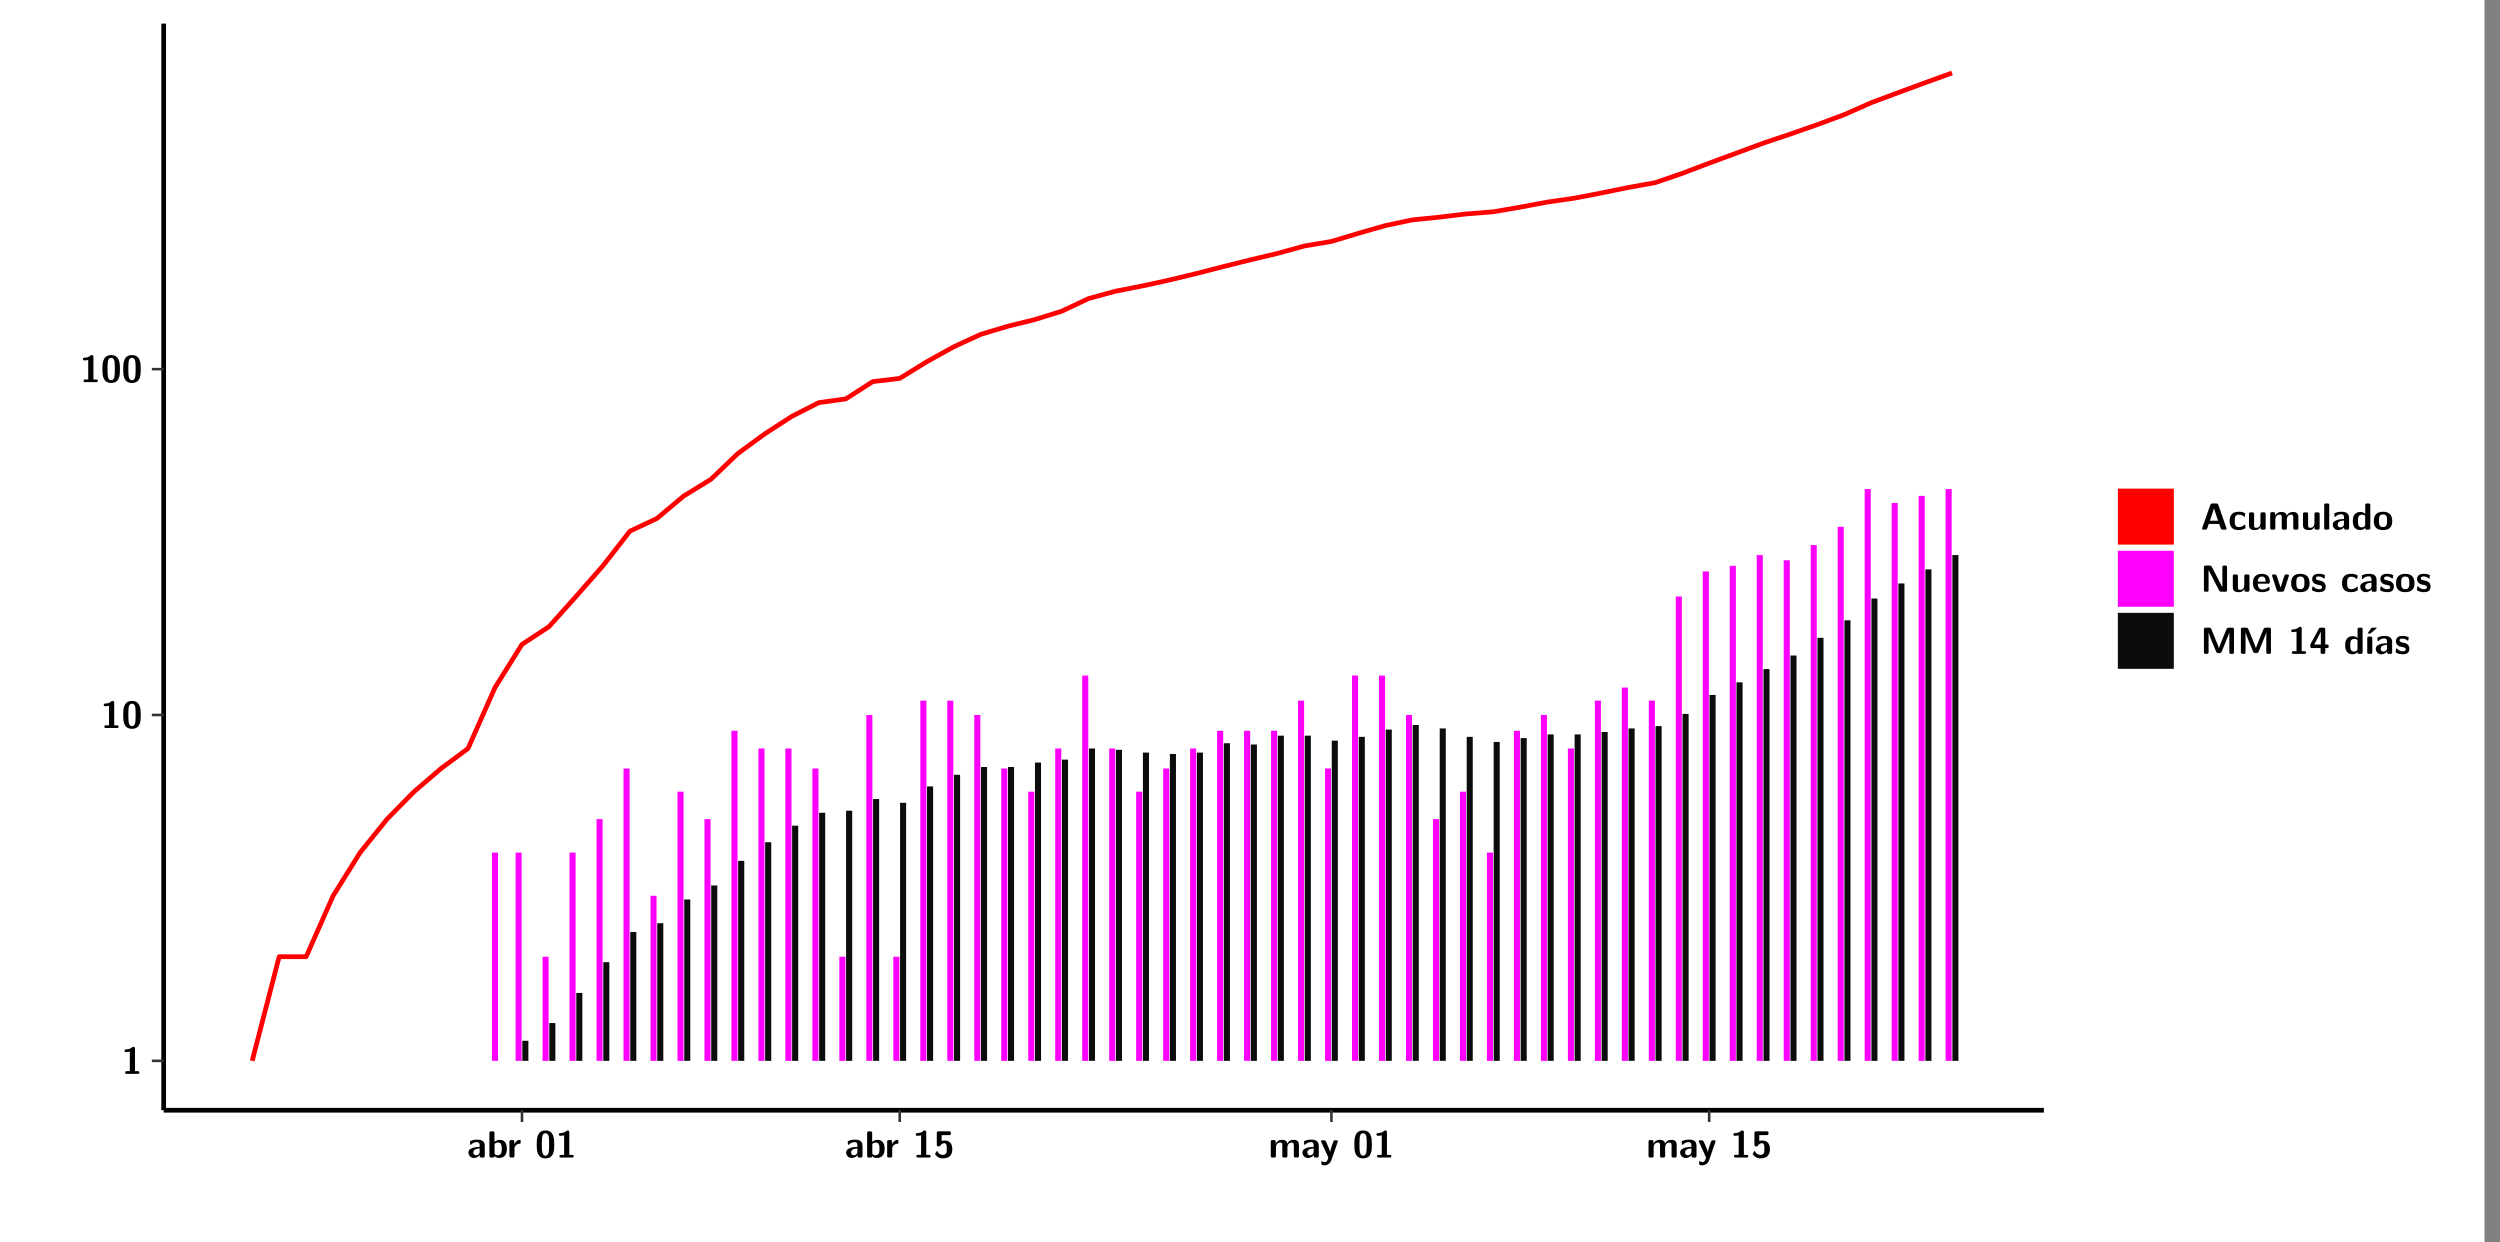<?xml version="1.0" encoding="UTF-8"?>
<svg xmlns="http://www.w3.org/2000/svg" xmlns:xlink="http://www.w3.org/1999/xlink" width="579.653pt" height="288pt" viewBox="0 0 579.653 288" version="1.1">
<rect x="0" y="0" width="579.653" height="288" fill="#808080" stroke="none"/>
<defs>
<g>
<symbol overflow="visible" id="glyph0-0">
<path style="stroke:none;" d=""/>
</symbol>
<symbol overflow="visible" id="glyph0-1">
<path style="stroke:none;" d="M 3.109 -5.859 C 3.109 -6.016 3.109 -6.281 2.719 -6.281 C 2.547 -6.281 2.516 -6.266 2.406 -6.156 C 2.25 -6.016 1.922 -5.688 1.047 -5.672 C 0.891 -5.672 0.672 -5.609 0.672 -5.359 C 0.672 -5.047 0.969 -5.047 1.094 -5.047 C 1.344 -5.047 1.656 -5.078 1.906 -5.156 L 1.906 -0.625 L 1.234 -0.625 C 1.109 -0.625 0.812 -0.625 0.812 -0.312 C 0.812 0 1.109 0 1.234 0 L 3.719 0 C 3.828 0 4.141 0 4.141 -0.312 C 4.141 -0.625 3.828 -0.625 3.719 -0.625 L 3.109 -0.625 Z M 3.109 -5.859 "/>
</symbol>
<symbol overflow="visible" id="glyph0-2">
<path style="stroke:none;" d="M 4.438 -3 C 4.438 -4.203 4.438 -6.281 2.406 -6.281 C 0.375 -6.281 0.375 -4.219 0.375 -3 C 0.375 -1.812 0.375 0.188 2.406 0.188 C 4.438 0.188 4.438 -1.781 4.438 -3 Z M 2.406 -0.438 C 1.75 -0.438 1.656 -1.25 1.625 -1.484 C 1.562 -1.953 1.562 -2.766 1.562 -3.125 C 1.562 -3.641 1.562 -4.203 1.625 -4.641 C 1.641 -4.875 1.734 -5.641 2.406 -5.641 C 3.047 -5.641 3.156 -4.906 3.188 -4.734 C 3.25 -4.281 3.25 -3.594 3.25 -3.125 C 3.25 -2.625 3.25 -1.953 3.188 -1.469 C 3.156 -1.234 3.062 -0.438 2.406 -0.438 Z M 2.406 -0.438 "/>
</symbol>
<symbol overflow="visible" id="glyph0-3">
<path style="stroke:none;" d="M 4.062 -2.766 C 4.062 -4.156 2.734 -4.156 2.297 -4.156 C 1.891 -4.156 1.453 -4.125 0.859 -3.891 C 0.672 -3.797 0.625 -3.781 0.625 -3.688 C 0.625 -3.625 0.688 -3.109 0.688 -3.047 C 0.703 -2.984 0.75 -2.938 0.812 -2.938 C 0.844 -2.938 0.875 -2.969 0.906 -3 C 1.281 -3.391 1.719 -3.578 2.266 -3.578 C 2.734 -3.578 2.875 -3.297 2.875 -2.781 L 2.875 -2.469 C 2.562 -2.469 0.266 -2.453 0.266 -1.172 C 0.266 -0.547 0.766 0.094 1.531 0.094 C 1.828 0.094 2.484 0.016 2.906 -0.594 L 2.906 -0.422 C 2.906 -0.141 2.969 0 3.328 0 L 3.641 0 C 3.984 0 4.062 -0.109 4.062 -0.422 Z M 2.875 -1.344 C 2.875 -0.531 2.047 -0.531 2.016 -0.531 C 1.641 -0.531 1.406 -0.844 1.406 -1.188 C 1.406 -2.047 2.625 -2.109 2.875 -2.109 Z M 2.875 -1.344 "/>
</symbol>
<symbol overflow="visible" id="glyph0-4">
<path style="stroke:none;" d="M 1.703 -5.656 C 1.703 -5.938 1.641 -6.078 1.281 -6.078 L 0.953 -6.078 C 0.641 -6.078 0.531 -5.984 0.531 -5.656 L 0.531 -0.422 C 0.531 -0.109 0.625 0 0.953 0 L 1.312 0 C 1.453 0 1.719 0 1.734 -0.344 C 2.125 0.094 2.578 0.094 2.719 0.094 C 4.578 0.094 4.578 -1.594 4.578 -2.031 C 4.578 -2.453 4.578 -4.109 2.938 -4.109 C 2.219 -4.109 1.781 -3.703 1.703 -3.625 Z M 1.734 -3.172 C 1.844 -3.281 2.109 -3.484 2.5 -3.484 C 3.391 -3.484 3.391 -2.672 3.391 -2.016 C 3.391 -1.375 3.391 -0.531 2.406 -0.531 C 2.047 -0.531 1.828 -0.75 1.734 -0.875 Z M 1.734 -3.172 "/>
</symbol>
<symbol overflow="visible" id="glyph0-5">
<path style="stroke:none;" d="M 1.703 -2.016 C 1.703 -2.844 2.391 -3.188 2.938 -3.219 C 3.109 -3.234 3.125 -3.234 3.125 -3.469 L 3.125 -3.875 C 3.125 -4.047 3.125 -4.109 2.969 -4.109 C 2.719 -4.109 2.078 -4.031 1.672 -3.078 L 1.656 -3.078 L 1.656 -3.641 C 1.656 -3.922 1.594 -4.062 1.234 -4.062 L 0.953 -4.062 C 0.641 -4.062 0.531 -3.969 0.531 -3.641 L 0.531 -0.422 C 0.531 -0.109 0.625 0 0.953 0 L 1.281 0 C 1.609 0 1.703 -0.109 1.703 -0.422 Z M 1.703 -2.016 "/>
</symbol>
<symbol overflow="visible" id="glyph0-6">
<path style="stroke:none;" d="M 1.859 -5.203 L 3.578 -5.203 C 4 -5.203 4 -5.406 4 -5.641 C 4 -5.875 4 -6.078 3.578 -6.078 L 1.141 -6.078 C 0.875 -6.078 0.734 -6.031 0.734 -5.688 L 0.734 -3 C 0.734 -2.609 0.922 -2.594 1.172 -2.594 C 1.391 -2.594 1.469 -2.594 1.594 -2.812 C 1.812 -3.141 2.109 -3.328 2.469 -3.328 C 3.047 -3.328 3.047 -2.656 3.047 -1.969 C 3.047 -1.297 3.047 -0.625 2.125 -0.625 C 1.844 -0.625 1.25 -0.703 0.906 -1.406 C 0.875 -1.453 0.844 -1.5 0.781 -1.5 C 0.719 -1.5 0.703 -1.469 0.656 -1.391 C 0.531 -1.188 0.328 -0.891 0.328 -0.828 C 0.328 -0.75 0.891 0.188 2.141 0.188 C 3.562 0.188 4.328 -0.516 4.328 -1.938 C 4.328 -3.094 3.844 -3.953 2.5 -3.953 C 2.281 -3.953 2.078 -3.922 1.859 -3.844 Z M 1.859 -5.203 "/>
</symbol>
<symbol overflow="visible" id="glyph0-7">
<path style="stroke:none;" d="M 7.062 -2.844 C 7.062 -3.75 6.672 -4.109 5.781 -4.109 C 5.156 -4.109 4.688 -3.828 4.359 -3.25 C 4.219 -4.078 3.484 -4.109 3.109 -4.109 C 2.938 -4.109 2.578 -4.109 2.188 -3.828 C 1.906 -3.625 1.734 -3.344 1.672 -3.203 L 1.672 -3.641 C 1.672 -3.922 1.609 -4.062 1.25 -4.062 L 0.953 -4.062 C 0.625 -4.062 0.531 -3.969 0.531 -3.641 L 0.531 -0.422 C 0.531 -0.109 0.625 0 0.953 0 L 1.297 0 C 1.625 0 1.719 -0.109 1.719 -0.422 L 1.719 -2.359 C 1.719 -3.141 2.25 -3.484 2.688 -3.484 C 3.109 -3.484 3.203 -3.297 3.203 -2.828 L 3.203 -0.422 C 3.203 -0.109 3.297 0 3.625 0 L 3.969 0 C 4.297 0 4.391 -0.109 4.391 -0.422 L 4.391 -2.359 C 4.391 -3.141 4.922 -3.484 5.359 -3.484 C 5.781 -3.484 5.875 -3.297 5.875 -2.828 L 5.875 -0.422 C 5.875 -0.109 5.969 0 6.297 0 L 6.641 0 C 6.984 0 7.062 -0.109 7.062 -0.422 Z M 7.062 -2.844 "/>
</symbol>
<symbol overflow="visible" id="glyph0-8">
<path style="stroke:none;" d="M 4.109 -3.609 C 4.141 -3.719 4.141 -3.734 4.141 -3.781 C 4.141 -4.016 3.906 -4.016 3.797 -4.016 L 3.609 -4.016 C 3.469 -4.016 3.266 -4.016 3.141 -3.812 C 3.109 -3.766 2.406 -1.828 2.359 -1.25 L 2.344 -1.25 C 2.312 -1.672 1.953 -2.484 1.562 -3.328 C 1.328 -3.891 1.266 -4.016 0.828 -4.016 L 0.594 -4.016 C 0.469 -4.016 0.25 -4.016 0.25 -3.781 C 0.25 -3.75 0.281 -3.688 0.297 -3.641 L 1.953 0 C 1.891 0.188 1.859 0.281 1.828 0.375 C 1.734 0.656 1.578 1.047 1.109 1.047 C 0.812 1.047 0.609 0.922 0.516 0.875 C 0.469 0.844 0.453 0.828 0.422 0.828 C 0.391 0.828 0.312 0.859 0.312 0.969 C 0.312 1.031 0.375 1.641 0.391 1.672 C 0.469 1.781 0.953 1.797 1.094 1.797 C 2.172 1.797 2.609 0.766 2.672 0.547 Z M 4.109 -3.609 "/>
</symbol>
<symbol overflow="visible" id="glyph0-9">
<path style="stroke:none;" d="M 4.156 -5.703 C 4.031 -6.078 3.766 -6.078 3.594 -6.078 L 2.828 -6.078 C 2.641 -6.078 2.391 -6.078 2.266 -5.703 L 0.406 -0.406 C 0.375 -0.297 0.375 -0.281 0.375 -0.234 C 0.375 0 0.594 0 0.703 0 L 1.031 0 C 1.188 0 1.453 0 1.578 -0.344 L 1.922 -1.328 L 4.344 -1.328 L 4.641 -0.484 C 4.75 -0.172 4.812 0 5.234 0 L 5.703 0 C 5.828 0 6.047 0 6.047 -0.234 C 6.047 -0.281 6.047 -0.297 6 -0.406 Z M 2.812 -3.938 C 2.938 -4.328 3.062 -4.656 3.125 -4.969 L 3.141 -4.969 C 3.188 -4.766 3.188 -4.75 3.25 -4.547 L 4.078 -2.078 L 2.188 -2.078 Z M 2.812 -3.938 "/>
</symbol>
<symbol overflow="visible" id="glyph0-10">
<path style="stroke:none;" d="M 4 -0.438 C 4 -0.531 3.969 -0.938 3.953 -1.047 C 3.953 -1.078 3.938 -1.172 3.844 -1.172 C 3.812 -1.172 3.797 -1.172 3.703 -1.078 C 3.562 -0.953 3.141 -0.594 2.422 -0.594 C 1.516 -0.594 1.516 -1.469 1.516 -2.031 C 1.516 -2.75 1.562 -3.484 2.453 -3.484 C 3.031 -3.484 3.266 -3.344 3.578 -3.078 C 3.688 -2.984 3.703 -2.984 3.734 -2.984 C 3.828 -2.984 3.844 -3.062 3.844 -3.094 C 3.859 -3.172 3.953 -3.656 3.953 -3.703 C 3.953 -3.781 3.891 -3.812 3.75 -3.891 C 3.328 -4.078 3.062 -4.156 2.453 -4.156 C 1.141 -4.156 0.328 -3.547 0.328 -2.016 C 0.328 -0.562 1.078 0.094 2.406 0.094 C 2.641 0.094 3.172 0.094 3.75 -0.203 C 4 -0.344 4 -0.344 4 -0.438 Z M 4 -0.438 "/>
</symbol>
<symbol overflow="visible" id="glyph0-11">
<path style="stroke:none;" d="M 4.391 -3.594 C 4.391 -3.875 4.328 -4.016 3.969 -4.016 L 3.609 -4.016 C 3.281 -4.016 3.188 -3.906 3.188 -3.594 L 3.188 -1.516 C 3.188 -0.938 2.891 -0.438 2.266 -0.438 C 1.766 -0.438 1.719 -0.562 1.719 -1.031 L 1.719 -3.594 C 1.719 -3.875 1.656 -4.016 1.297 -4.016 L 0.953 -4.016 C 0.625 -4.016 0.531 -3.922 0.531 -3.594 L 0.531 -1.109 C 0.531 -0.172 1.031 0.094 1.953 0.094 C 2.188 0.094 2.812 0.094 3.219 -0.656 L 3.219 -0.422 C 3.219 -0.141 3.281 0 3.641 0 L 3.969 0 C 4.297 0 4.391 -0.109 4.391 -0.422 Z M 4.391 -3.594 "/>
</symbol>
<symbol overflow="visible" id="glyph0-12">
<path style="stroke:none;" d="M 1.703 -5.656 C 1.703 -5.938 1.641 -6.078 1.281 -6.078 L 0.953 -6.078 C 0.641 -6.078 0.531 -5.984 0.531 -5.656 L 0.531 -0.422 C 0.531 -0.109 0.625 0 0.953 0 L 1.281 0 C 1.609 0 1.703 -0.109 1.703 -0.422 Z M 1.703 -5.656 "/>
</symbol>
<symbol overflow="visible" id="glyph0-13">
<path style="stroke:none;" d="M 4.375 -5.656 C 4.375 -5.938 4.312 -6.078 3.953 -6.078 L 3.625 -6.078 C 3.297 -6.078 3.203 -5.969 3.203 -5.656 L 3.203 -3.672 C 2.812 -4.047 2.375 -4.109 2.109 -4.109 C 0.328 -4.109 0.328 -2.422 0.328 -2 C 0.328 -1.594 0.328 0.094 2.062 0.094 C 2.422 0.094 2.812 -0.016 3.188 -0.406 C 3.188 -0.094 3.297 0 3.609 0 L 3.953 0 C 4.281 0 4.375 -0.109 4.375 -0.422 Z M 3.188 -1.094 C 3.188 -0.953 3.188 -0.875 2.922 -0.688 C 2.703 -0.547 2.5 -0.531 2.406 -0.531 C 1.516 -0.531 1.516 -1.344 1.516 -2 C 1.516 -2.656 1.516 -3.484 2.5 -3.484 C 2.75 -3.484 2.984 -3.391 3.188 -3.203 Z M 3.188 -1.094 "/>
</symbol>
<symbol overflow="visible" id="glyph0-14">
<path style="stroke:none;" d="M 4.547 -1.969 C 4.547 -3.406 3.844 -4.156 2.406 -4.156 C 0.953 -4.156 0.266 -3.391 0.266 -1.969 C 0.266 -0.547 1.031 0.094 2.406 0.094 C 3.781 0.094 4.547 -0.531 4.547 -1.969 Z M 2.406 -0.594 C 1.469 -0.594 1.469 -1.375 1.469 -2.078 C 1.469 -2.75 1.469 -3.531 2.406 -3.531 C 3.344 -3.531 3.344 -2.766 3.344 -2.078 C 3.344 -1.391 3.344 -0.594 2.406 -0.594 Z M 2.406 -0.594 "/>
</symbol>
<symbol overflow="visible" id="glyph0-15">
<path style="stroke:none;" d="M 2.656 -5.734 C 2.469 -6.078 2.203 -6.078 2.031 -6.078 L 1.219 -6.078 C 0.906 -6.078 0.797 -5.984 0.797 -5.656 L 0.797 -0.422 C 0.797 -0.109 0.891 0 1.219 0 L 1.453 0 C 1.781 0 1.875 -0.109 1.875 -0.422 L 1.875 -5.016 L 1.891 -5.016 L 4.297 -0.344 C 4.484 0 4.75 0 4.922 0 L 5.734 0 C 6.062 0 6.156 -0.109 6.156 -0.422 L 6.156 -5.656 C 6.156 -5.938 6.094 -6.078 5.734 -6.078 L 5.5 -6.078 C 5.156 -6.078 5.078 -5.969 5.078 -5.656 L 5.078 -1.062 L 5.062 -1.062 Z M 2.656 -5.734 "/>
</symbol>
<symbol overflow="visible" id="glyph0-16">
<path style="stroke:none;" d="M 3.781 -1.875 C 3.984 -1.875 4.203 -1.891 4.203 -2.281 C 4.203 -3.406 3.672 -4.156 2.359 -4.156 C 0.969 -4.156 0.266 -3.375 0.266 -2.047 C 0.266 -0.609 1.109 0.094 2.484 0.094 C 2.812 0.094 3.312 0.047 3.891 -0.234 C 4.078 -0.328 4.141 -0.359 4.141 -0.469 C 4.141 -0.531 4.125 -0.781 4.109 -0.844 C 4.078 -1.125 4.062 -1.125 3.984 -1.125 C 3.953 -1.125 3.938 -1.125 3.844 -1.047 C 3.328 -0.594 2.797 -0.531 2.516 -0.531 C 1.531 -0.531 1.422 -1.312 1.391 -1.875 Z M 1.406 -2.344 C 1.422 -2.875 1.609 -3.531 2.359 -3.531 C 3.062 -3.531 3.203 -3.031 3.219 -2.344 Z M 1.406 -2.344 "/>
</symbol>
<symbol overflow="visible" id="glyph0-17">
<path style="stroke:none;" d="M 4.109 -3.609 C 4.141 -3.719 4.141 -3.75 4.141 -3.766 C 4.141 -4.016 3.922 -4.016 3.797 -4.016 L 3.609 -4.016 C 3.25 -4.016 3.141 -3.891 3.062 -3.641 L 2.203 -0.984 L 1.328 -3.641 C 1.266 -3.828 1.203 -4.016 0.781 -4.016 L 0.578 -4.016 C 0.453 -4.016 0.234 -4.016 0.234 -3.766 C 0.234 -3.75 0.234 -3.719 0.266 -3.609 L 1.312 -0.375 C 1.438 0 1.703 0 1.859 0 L 2.5 0 C 2.672 0 2.938 0 3.062 -0.375 Z M 4.109 -3.609 "/>
</symbol>
<symbol overflow="visible" id="glyph0-18">
<path style="stroke:none;" d="M 3.469 -1.234 C 3.469 -1.734 3.203 -2.031 3.047 -2.172 C 2.703 -2.484 2.391 -2.547 2.031 -2.609 C 1.547 -2.703 1.188 -2.766 1.188 -3.109 C 1.188 -3.469 1.484 -3.547 1.828 -3.547 C 2.406 -3.547 2.719 -3.328 2.953 -3.125 C 3.047 -3.047 3.062 -3.047 3.094 -3.047 C 3.188 -3.047 3.203 -3.125 3.203 -3.156 C 3.219 -3.219 3.312 -3.719 3.312 -3.766 C 3.312 -3.906 2.844 -4.031 2.75 -4.062 C 2.406 -4.156 2.125 -4.156 1.891 -4.156 C 1.5 -4.156 0.328 -4.156 0.328 -2.906 C 0.328 -2.484 0.516 -2.219 0.75 -2 C 1.062 -1.734 1.406 -1.672 1.906 -1.562 C 2.156 -1.531 2.609 -1.453 2.609 -1.062 C 2.609 -0.656 2.266 -0.594 1.922 -0.594 C 1.531 -0.594 1.047 -0.703 0.625 -1.188 C 0.594 -1.234 0.562 -1.266 0.516 -1.266 C 0.422 -1.266 0.406 -1.188 0.391 -1.125 C 0.375 -1.016 0.266 -0.516 0.266 -0.422 C 0.266 -0.266 0.922 -0.062 0.922 -0.047 C 1.406 0.094 1.766 0.094 1.922 0.094 C 2.359 0.094 3.469 0.062 3.469 -1.234 Z M 3.469 -1.234 "/>
</symbol>
<symbol overflow="visible" id="glyph0-19">
<path style="stroke:none;" d="M 4.859 -2.859 C 4.688 -2.422 4.359 -1.609 4.281 -1.312 C 4.203 -1.625 3.844 -2.484 3.656 -2.953 L 2.531 -5.719 C 2.391 -6.078 2.109 -6.078 1.953 -6.078 L 1.219 -6.078 C 0.906 -6.078 0.797 -5.984 0.797 -5.656 L 0.797 -0.422 C 0.797 -0.109 0.891 0 1.219 0 L 1.453 0 C 1.781 0 1.875 -0.109 1.875 -0.422 L 1.875 -4.953 L 1.891 -4.953 C 1.984 -4.562 2.375 -3.578 2.578 -3.062 L 3.609 -0.562 C 3.766 -0.188 3.969 -0.188 4.266 -0.188 C 4.562 -0.188 4.781 -0.188 4.938 -0.562 L 6.062 -3.328 C 6.141 -3.531 6.625 -4.719 6.672 -4.953 L 6.688 -4.953 L 6.688 -0.422 C 6.688 -0.141 6.75 0 7.109 0 L 7.344 0 C 7.672 0 7.766 -0.109 7.766 -0.422 L 7.766 -5.656 C 7.766 -5.938 7.703 -6.078 7.344 -6.078 L 6.609 -6.078 C 6.391 -6.078 6.172 -6.062 6.016 -5.703 Z M 4.859 -2.859 "/>
</symbol>
<symbol overflow="visible" id="glyph0-20">
<path style="stroke:none;" d="M 0.344 -2.297 C 0.266 -2.172 0.266 -2.141 0.266 -1.984 L 0.266 -1.766 C 0.266 -1.484 0.328 -1.344 0.688 -1.344 L 2.672 -1.344 L 2.672 -0.422 C 2.672 -0.141 2.719 0 3.078 0 L 3.328 0 C 3.656 0 3.75 -0.109 3.75 -0.422 L 3.75 -1.344 L 4.125 -1.344 C 4.391 -1.344 4.547 -1.406 4.547 -1.75 C 4.547 -2.078 4.422 -2.172 4.125 -2.172 L 3.75 -2.172 L 3.75 -5.656 C 3.75 -5.984 3.656 -6.078 3.328 -6.078 L 2.688 -6.078 C 2.531 -6.078 2.391 -6.078 2.281 -5.875 Z M 1.188 -2.172 C 2.578 -4.75 2.672 -5.016 2.703 -5.156 L 2.719 -5.156 L 2.719 -2.172 Z M 1.188 -2.172 "/>
</symbol>
<symbol overflow="visible" id="glyph0-21">
<path style="stroke:none;" d="M 3.906 -5.844 C 3.953 -5.875 4 -5.922 4 -5.969 C 4 -6.078 3.906 -6.078 3.766 -6.078 L 3.047 -6.078 C 2.875 -6.078 2.859 -6.078 2.781 -5.984 L 2.031 -4.953 C 1.953 -4.859 1.953 -4.844 1.953 -4.828 C 1.953 -4.703 2.047 -4.703 2.188 -4.703 L 2.516 -4.703 Z M 3.906 -5.844 "/>
</symbol>
<symbol overflow="visible" id="glyph0-22">
<path style="stroke:none;" d="M 1.703 -3.594 C 1.703 -3.875 1.641 -4.016 1.281 -4.016 L 0.953 -4.016 C 0.641 -4.016 0.531 -3.922 0.531 -3.594 L 0.531 -0.422 C 0.531 -0.109 0.625 0 0.953 0 L 1.281 0 C 1.609 0 1.703 -0.109 1.703 -0.422 Z M 1.703 -3.594 "/>
</symbol>
</g>
<clipPath id="clip1">
  <path d="M 0 0 L 576.008 0 L 576.008 288 L 0 288 Z M 0 0 "/>
</clipPath>
<clipPath id="clip2">
  <path d="M 37.949 5.477 L 473.898 5.477 L 473.898 257.414 L 37.949 257.414 Z M 37.949 5.477 "/>
</clipPath>
</defs>
<g id="surface1">
<g clip-path="url(#clip1)" clip-rule="nonzero">
<path style="fill-rule:nonzero;fill:rgb(100%,100%,100%);fill-opacity:1;stroke-width:0.598;stroke-linecap:round;stroke-linejoin:round;stroke:rgb(100%,100%,100%);stroke-opacity:1;stroke-miterlimit:10;" d="M 0 0 L 0 288.004 L 576.008 288.004 L 576.008 0 Z M 0 0 " transform="matrix(1,0,0,-1,0,288)"/>
</g>
<g clip-path="url(#clip2)" clip-rule="nonzero">
<path style=" stroke:none;fill-rule:nonzero;fill:rgb(100%,100%,100%);fill-opacity:1;" d="M 37.949 257.414 L 37.949 5.477 L 473.898 5.477 L 473.898 257.414 Z M 37.949 257.414 "/>
</g>
<path style=" stroke:none;fill-rule:nonzero;fill:rgb(100%,0%,100%);fill-opacity:1;" d="M 114.074 245.969 L 114.074 197.688 L 115.477 197.688 L 115.477 245.969 Z M 114.074 245.969 "/>
<path style=" stroke:none;fill-rule:nonzero;fill:rgb(100%,0%,100%);fill-opacity:1;" d="M 119.543 245.969 L 119.543 197.688 L 120.949 197.688 L 120.949 245.969 Z M 119.543 245.969 "/>
<path style=" stroke:none;fill-rule:nonzero;fill:rgb(4.999%,4.999%,4.999%);fill-opacity:1;" d="M 121.105 245.969 L 121.105 241.316 L 122.512 241.316 L 122.512 245.969 Z M 121.105 245.969 "/>
<path style=" stroke:none;fill-rule:nonzero;fill:rgb(100%,0%,100%);fill-opacity:1;" d="M 125.801 245.969 L 125.801 221.828 L 127.203 221.828 L 127.203 245.969 Z M 125.801 245.969 "/>
<path style=" stroke:none;fill-rule:nonzero;fill:rgb(4.999%,4.999%,4.999%);fill-opacity:1;" d="M 127.363 245.969 L 127.363 237.211 L 128.77 237.211 L 128.77 245.969 Z M 127.363 245.969 "/>
<path style=" stroke:none;fill-rule:nonzero;fill:rgb(100%,0%,100%);fill-opacity:1;" d="M 132.055 245.969 L 132.055 197.688 L 133.461 197.688 L 133.461 245.969 Z M 132.055 245.969 "/>
<path style=" stroke:none;fill-rule:nonzero;fill:rgb(4.999%,4.999%,4.999%);fill-opacity:1;" d="M 133.621 245.969 L 133.621 230.227 L 135.023 230.227 L 135.023 245.969 Z M 133.621 245.969 "/>
<path style=" stroke:none;fill-rule:nonzero;fill:rgb(100%,0%,100%);fill-opacity:1;" d="M 138.312 245.969 L 138.312 189.918 L 139.719 189.918 L 139.719 245.969 Z M 138.312 245.969 "/>
<path style=" stroke:none;fill-rule:nonzero;fill:rgb(4.999%,4.999%,4.999%);fill-opacity:1;" d="M 139.879 245.969 L 139.879 223.094 L 141.281 223.094 L 141.281 245.969 Z M 139.879 245.969 "/>
<path style=" stroke:none;fill-rule:nonzero;fill:rgb(100%,0%,100%);fill-opacity:1;" d="M 144.57 245.969 L 144.57 178.191 L 145.973 178.191 L 145.973 245.969 Z M 144.57 245.969 "/>
<path style=" stroke:none;fill-rule:nonzero;fill:rgb(4.999%,4.999%,4.999%);fill-opacity:1;" d="M 146.133 245.969 L 146.133 216.098 L 147.539 216.098 L 147.539 245.969 Z M 146.133 245.969 "/>
<path style=" stroke:none;fill-rule:nonzero;fill:rgb(100%,0%,100%);fill-opacity:1;" d="M 150.828 245.969 L 150.828 207.699 L 152.23 207.699 L 152.23 245.969 Z M 150.828 245.969 "/>
<path style=" stroke:none;fill-rule:nonzero;fill:rgb(4.999%,4.999%,4.999%);fill-opacity:1;" d="M 152.391 245.969 L 152.391 214.055 L 153.797 214.055 L 153.797 245.969 Z M 152.391 245.969 "/>
<path style=" stroke:none;fill-rule:nonzero;fill:rgb(100%,0%,100%);fill-opacity:1;" d="M 157.082 245.969 L 157.082 183.559 L 158.488 183.559 L 158.488 245.969 Z M 157.082 245.969 "/>
<path style=" stroke:none;fill-rule:nonzero;fill:rgb(4.999%,4.999%,4.999%);fill-opacity:1;" d="M 158.648 245.969 L 158.648 208.547 L 160.051 208.547 L 160.051 245.969 Z M 158.648 245.969 "/>
<path style=" stroke:none;fill-rule:nonzero;fill:rgb(100%,0%,100%);fill-opacity:1;" d="M 163.34 245.969 L 163.34 189.918 L 164.746 189.918 L 164.746 245.969 Z M 163.34 245.969 "/>
<path style=" stroke:none;fill-rule:nonzero;fill:rgb(4.999%,4.999%,4.999%);fill-opacity:1;" d="M 164.902 245.969 L 164.902 205.301 L 166.309 205.301 L 166.309 245.969 Z M 164.902 245.969 "/>
<path style=" stroke:none;fill-rule:nonzero;fill:rgb(100%,0%,100%);fill-opacity:1;" d="M 169.586 245.969 L 169.586 169.441 L 171 169.441 L 171 245.969 Z M 169.586 245.969 "/>
<path style=" stroke:none;fill-rule:nonzero;fill:rgb(4.999%,4.999%,4.999%);fill-opacity:1;" d="M 171.148 245.969 L 171.148 199.602 L 172.566 199.602 L 172.566 245.969 Z M 171.148 245.969 "/>
<path style=" stroke:none;fill-rule:nonzero;fill:rgb(100%,0%,100%);fill-opacity:1;" d="M 175.844 245.969 L 175.844 173.547 L 177.258 173.547 L 177.258 245.969 Z M 175.844 245.969 "/>
<path style=" stroke:none;fill-rule:nonzero;fill:rgb(4.999%,4.999%,4.999%);fill-opacity:1;" d="M 177.406 245.969 L 177.406 195.285 L 178.82 195.285 L 178.82 245.969 Z M 177.406 245.969 "/>
<path style=" stroke:none;fill-rule:nonzero;fill:rgb(100%,0%,100%);fill-opacity:1;" d="M 182.098 245.969 L 182.098 173.547 L 183.516 173.547 L 183.516 245.969 Z M 182.098 245.969 "/>
<path style=" stroke:none;fill-rule:nonzero;fill:rgb(4.999%,4.999%,4.999%);fill-opacity:1;" d="M 183.664 245.969 L 183.664 191.441 L 185.078 191.441 L 185.078 245.969 Z M 183.664 245.969 "/>
<path style=" stroke:none;fill-rule:nonzero;fill:rgb(100%,0%,100%);fill-opacity:1;" d="M 188.355 245.969 L 188.355 178.191 L 189.77 178.191 L 189.77 245.969 Z M 188.355 245.969 "/>
<path style=" stroke:none;fill-rule:nonzero;fill:rgb(4.999%,4.999%,4.999%);fill-opacity:1;" d="M 189.922 245.969 L 189.922 188.453 L 191.336 188.453 L 191.336 245.969 Z M 189.922 245.969 "/>
<path style=" stroke:none;fill-rule:nonzero;fill:rgb(100%,0%,100%);fill-opacity:1;" d="M 194.613 245.969 L 194.613 221.828 L 196.027 221.828 L 196.027 245.969 Z M 194.613 245.969 "/>
<path style=" stroke:none;fill-rule:nonzero;fill:rgb(4.999%,4.999%,4.999%);fill-opacity:1;" d="M 196.176 245.969 L 196.176 187.973 L 197.59 187.973 L 197.59 245.969 Z M 196.176 245.969 "/>
<path style=" stroke:none;fill-rule:nonzero;fill:rgb(100%,0%,100%);fill-opacity:1;" d="M 200.871 245.969 L 200.871 165.777 L 202.273 165.777 L 202.273 245.969 Z M 200.871 245.969 "/>
<path style=" stroke:none;fill-rule:nonzero;fill:rgb(4.999%,4.999%,4.999%);fill-opacity:1;" d="M 202.434 245.969 L 202.434 185.266 L 203.84 185.266 L 203.84 245.969 Z M 202.434 245.969 "/>
<path style=" stroke:none;fill-rule:nonzero;fill:rgb(100%,0%,100%);fill-opacity:1;" d="M 207.125 245.969 L 207.125 221.828 L 208.531 221.828 L 208.531 245.969 Z M 207.125 245.969 "/>
<path style=" stroke:none;fill-rule:nonzero;fill:rgb(4.999%,4.999%,4.999%);fill-opacity:1;" d="M 208.691 245.969 L 208.691 186.141 L 210.094 186.141 L 210.094 245.969 Z M 208.691 245.969 "/>
<path style=" stroke:none;fill-rule:nonzero;fill:rgb(100%,0%,100%);fill-opacity:1;" d="M 213.383 245.969 L 213.383 162.449 L 214.789 162.449 L 214.789 245.969 Z M 213.383 245.969 "/>
<path style=" stroke:none;fill-rule:nonzero;fill:rgb(4.999%,4.999%,4.999%);fill-opacity:1;" d="M 214.945 245.969 L 214.945 182.344 L 216.352 182.344 L 216.352 245.969 Z M 214.945 245.969 "/>
<path style=" stroke:none;fill-rule:nonzero;fill:rgb(100%,0%,100%);fill-opacity:1;" d="M 219.641 245.969 L 219.641 162.449 L 221.043 162.449 L 221.043 245.969 Z M 219.641 245.969 "/>
<path style=" stroke:none;fill-rule:nonzero;fill:rgb(4.999%,4.999%,4.999%);fill-opacity:1;" d="M 221.203 245.969 L 221.203 179.645 L 222.609 179.645 L 222.609 245.969 Z M 221.203 245.969 "/>
<path style=" stroke:none;fill-rule:nonzero;fill:rgb(100%,0%,100%);fill-opacity:1;" d="M 225.895 245.969 L 225.895 165.777 L 227.301 165.777 L 227.301 245.969 Z M 225.895 245.969 "/>
<path style=" stroke:none;fill-rule:nonzero;fill:rgb(4.999%,4.999%,4.999%);fill-opacity:1;" d="M 227.461 245.969 L 227.461 177.84 L 228.863 177.84 L 228.863 245.969 Z M 227.461 245.969 "/>
<path style=" stroke:none;fill-rule:nonzero;fill:rgb(100%,0%,100%);fill-opacity:1;" d="M 232.152 245.969 L 232.152 178.191 L 233.559 178.191 L 233.559 245.969 Z M 232.152 245.969 "/>
<path style=" stroke:none;fill-rule:nonzero;fill:rgb(4.999%,4.999%,4.999%);fill-opacity:1;" d="M 233.715 245.969 L 233.715 177.84 L 235.121 177.84 L 235.121 245.969 Z M 233.715 245.969 "/>
<path style=" stroke:none;fill-rule:nonzero;fill:rgb(100%,0%,100%);fill-opacity:1;" d="M 238.41 245.969 L 238.41 183.559 L 239.812 183.559 L 239.812 245.969 Z M 238.41 245.969 "/>
<path style=" stroke:none;fill-rule:nonzero;fill:rgb(4.999%,4.999%,4.999%);fill-opacity:1;" d="M 239.973 245.969 L 239.973 176.805 L 241.379 176.805 L 241.379 245.969 Z M 239.973 245.969 "/>
<path style=" stroke:none;fill-rule:nonzero;fill:rgb(100%,0%,100%);fill-opacity:1;" d="M 244.664 245.969 L 244.664 173.547 L 246.07 173.547 L 246.07 245.969 Z M 244.664 245.969 "/>
<path style=" stroke:none;fill-rule:nonzero;fill:rgb(4.999%,4.999%,4.999%);fill-opacity:1;" d="M 246.23 245.969 L 246.23 176.129 L 247.633 176.129 L 247.633 245.969 Z M 246.23 245.969 "/>
<path style=" stroke:none;fill-rule:nonzero;fill:rgb(100%,0%,100%);fill-opacity:1;" d="M 250.922 245.969 L 250.922 156.633 L 252.328 156.633 L 252.328 245.969 Z M 250.922 245.969 "/>
<path style=" stroke:none;fill-rule:nonzero;fill:rgb(4.999%,4.999%,4.999%);fill-opacity:1;" d="M 252.488 245.969 L 252.488 173.547 L 253.891 173.547 L 253.891 245.969 Z M 252.488 245.969 "/>
<path style=" stroke:none;fill-rule:nonzero;fill:rgb(100%,0%,100%);fill-opacity:1;" d="M 257.18 245.969 L 257.18 173.547 L 258.582 173.547 L 258.582 245.969 Z M 257.18 245.969 "/>
<path style=" stroke:none;fill-rule:nonzero;fill:rgb(4.999%,4.999%,4.999%);fill-opacity:1;" d="M 258.742 245.969 L 258.742 173.855 L 260.148 173.855 L 260.148 245.969 Z M 258.742 245.969 "/>
<path style=" stroke:none;fill-rule:nonzero;fill:rgb(100%,0%,100%);fill-opacity:1;" d="M 263.434 245.969 L 263.434 183.559 L 264.84 183.559 L 264.84 245.969 Z M 263.434 245.969 "/>
<path style=" stroke:none;fill-rule:nonzero;fill:rgb(4.999%,4.999%,4.999%);fill-opacity:1;" d="M 265 245.969 L 265 174.496 L 266.406 174.496 L 266.406 245.969 Z M 265 245.969 "/>
<path style=" stroke:none;fill-rule:nonzero;fill:rgb(100%,0%,100%);fill-opacity:1;" d="M 269.691 245.969 L 269.691 178.191 L 271.098 178.191 L 271.098 245.969 Z M 269.691 245.969 "/>
<path style=" stroke:none;fill-rule:nonzero;fill:rgb(4.999%,4.999%,4.999%);fill-opacity:1;" d="M 271.246 245.969 L 271.246 174.812 L 272.66 174.812 L 272.66 245.969 Z M 271.246 245.969 "/>
<path style=" stroke:none;fill-rule:nonzero;fill:rgb(100%,0%,100%);fill-opacity:1;" d="M 275.938 245.969 L 275.938 173.547 L 277.352 173.547 L 277.352 245.969 Z M 275.938 245.969 "/>
<path style=" stroke:none;fill-rule:nonzero;fill:rgb(4.999%,4.999%,4.999%);fill-opacity:1;" d="M 277.504 245.969 L 277.504 174.496 L 278.918 174.496 L 278.918 245.969 Z M 277.504 245.969 "/>
<path style=" stroke:none;fill-rule:nonzero;fill:rgb(100%,0%,100%);fill-opacity:1;" d="M 282.195 245.969 L 282.195 169.441 L 283.609 169.441 L 283.609 245.969 Z M 282.195 245.969 "/>
<path style=" stroke:none;fill-rule:nonzero;fill:rgb(4.999%,4.999%,4.999%);fill-opacity:1;" d="M 283.758 245.969 L 283.758 172.324 L 285.176 172.324 L 285.176 245.969 Z M 283.758 245.969 "/>
<path style=" stroke:none;fill-rule:nonzero;fill:rgb(100%,0%,100%);fill-opacity:1;" d="M 288.453 245.969 L 288.453 169.441 L 289.867 169.441 L 289.867 245.969 Z M 288.453 245.969 "/>
<path style=" stroke:none;fill-rule:nonzero;fill:rgb(4.999%,4.999%,4.999%);fill-opacity:1;" d="M 290.016 245.969 L 290.016 172.621 L 291.43 172.621 L 291.43 245.969 Z M 290.016 245.969 "/>
<path style=" stroke:none;fill-rule:nonzero;fill:rgb(100%,0%,100%);fill-opacity:1;" d="M 294.707 245.969 L 294.707 169.441 L 296.125 169.441 L 296.125 245.969 Z M 294.707 245.969 "/>
<path style=" stroke:none;fill-rule:nonzero;fill:rgb(4.999%,4.999%,4.999%);fill-opacity:1;" d="M 296.273 245.969 L 296.273 170.57 L 297.688 170.57 L 297.688 245.969 Z M 296.273 245.969 "/>
<path style=" stroke:none;fill-rule:nonzero;fill:rgb(100%,0%,100%);fill-opacity:1;" d="M 300.965 245.969 L 300.965 162.449 L 302.371 162.449 L 302.371 245.969 Z M 300.965 245.969 "/>
<path style=" stroke:none;fill-rule:nonzero;fill:rgb(4.999%,4.999%,4.999%);fill-opacity:1;" d="M 302.531 245.969 L 302.531 170.57 L 303.934 170.57 L 303.934 245.969 Z M 302.531 245.969 "/>
<path style=" stroke:none;fill-rule:nonzero;fill:rgb(100%,0%,100%);fill-opacity:1;" d="M 307.223 245.969 L 307.223 178.191 L 308.625 178.191 L 308.625 245.969 Z M 307.223 245.969 "/>
<path style=" stroke:none;fill-rule:nonzero;fill:rgb(4.999%,4.999%,4.999%);fill-opacity:1;" d="M 308.785 245.969 L 308.785 171.723 L 310.191 171.723 L 310.191 245.969 Z M 308.785 245.969 "/>
<path style=" stroke:none;fill-rule:nonzero;fill:rgb(100%,0%,100%);fill-opacity:1;" d="M 313.477 245.969 L 313.477 156.633 L 314.883 156.633 L 314.883 245.969 Z M 313.477 245.969 "/>
<path style=" stroke:none;fill-rule:nonzero;fill:rgb(4.999%,4.999%,4.999%);fill-opacity:1;" d="M 315.043 245.969 L 315.043 170.848 L 316.449 170.848 L 316.449 245.969 Z M 315.043 245.969 "/>
<path style=" stroke:none;fill-rule:nonzero;fill:rgb(100%,0%,100%);fill-opacity:1;" d="M 319.734 245.969 L 319.734 156.633 L 321.141 156.633 L 321.141 245.969 Z M 319.734 245.969 "/>
<path style=" stroke:none;fill-rule:nonzero;fill:rgb(4.999%,4.999%,4.999%);fill-opacity:1;" d="M 321.301 245.969 L 321.301 169.164 L 322.703 169.164 L 322.703 245.969 Z M 321.301 245.969 "/>
<path style=" stroke:none;fill-rule:nonzero;fill:rgb(100%,0%,100%);fill-opacity:1;" d="M 325.992 245.969 L 325.992 165.777 L 327.395 165.777 L 327.395 245.969 Z M 325.992 245.969 "/>
<path style=" stroke:none;fill-rule:nonzero;fill:rgb(4.999%,4.999%,4.999%);fill-opacity:1;" d="M 327.555 245.969 L 327.555 168.09 L 328.961 168.09 L 328.961 245.969 Z M 327.555 245.969 "/>
<path style=" stroke:none;fill-rule:nonzero;fill:rgb(100%,0%,100%);fill-opacity:1;" d="M 332.25 245.969 L 332.25 189.918 L 333.652 189.918 L 333.652 245.969 Z M 332.25 245.969 "/>
<path style=" stroke:none;fill-rule:nonzero;fill:rgb(4.999%,4.999%,4.999%);fill-opacity:1;" d="M 333.812 245.969 L 333.812 168.895 L 335.219 168.895 L 335.219 245.969 Z M 333.812 245.969 "/>
<path style=" stroke:none;fill-rule:nonzero;fill:rgb(100%,0%,100%);fill-opacity:1;" d="M 338.504 245.969 L 338.504 183.559 L 339.91 183.559 L 339.91 245.969 Z M 338.504 245.969 "/>
<path style=" stroke:none;fill-rule:nonzero;fill:rgb(4.999%,4.999%,4.999%);fill-opacity:1;" d="M 340.07 245.969 L 340.07 170.848 L 341.473 170.848 L 341.473 245.969 Z M 340.07 245.969 "/>
<path style=" stroke:none;fill-rule:nonzero;fill:rgb(100%,0%,100%);fill-opacity:1;" d="M 344.762 245.969 L 344.762 197.688 L 346.168 197.688 L 346.168 245.969 Z M 344.762 245.969 "/>
<path style=" stroke:none;fill-rule:nonzero;fill:rgb(4.999%,4.999%,4.999%);fill-opacity:1;" d="M 346.324 245.969 L 346.324 172.023 L 347.73 172.023 L 347.73 245.969 Z M 346.324 245.969 "/>
<path style=" stroke:none;fill-rule:nonzero;fill:rgb(100%,0%,100%);fill-opacity:1;" d="M 351.02 245.969 L 351.02 169.441 L 352.422 169.441 L 352.422 245.969 Z M 351.02 245.969 "/>
<path style=" stroke:none;fill-rule:nonzero;fill:rgb(4.999%,4.999%,4.999%);fill-opacity:1;" d="M 352.582 245.969 L 352.582 171.137 L 353.988 171.137 L 353.988 245.969 Z M 352.582 245.969 "/>
<path style=" stroke:none;fill-rule:nonzero;fill:rgb(100%,0%,100%);fill-opacity:1;" d="M 357.273 245.969 L 357.273 165.777 L 358.68 165.777 L 358.68 245.969 Z M 357.273 245.969 "/>
<path style=" stroke:none;fill-rule:nonzero;fill:rgb(4.999%,4.999%,4.999%);fill-opacity:1;" d="M 358.84 245.969 L 358.84 170.281 L 360.242 170.281 L 360.242 245.969 Z M 358.84 245.969 "/>
<path style=" stroke:none;fill-rule:nonzero;fill:rgb(100%,0%,100%);fill-opacity:1;" d="M 363.531 245.969 L 363.531 173.547 L 364.938 173.547 L 364.938 245.969 Z M 363.531 245.969 "/>
<path style=" stroke:none;fill-rule:nonzero;fill:rgb(4.999%,4.999%,4.999%);fill-opacity:1;" d="M 365.094 245.969 L 365.094 170.281 L 366.5 170.281 L 366.5 245.969 Z M 365.094 245.969 "/>
<path style=" stroke:none;fill-rule:nonzero;fill:rgb(100%,0%,100%);fill-opacity:1;" d="M 369.789 245.969 L 369.789 162.449 L 371.191 162.449 L 371.191 245.969 Z M 369.789 245.969 "/>
<path style=" stroke:none;fill-rule:nonzero;fill:rgb(4.999%,4.999%,4.999%);fill-opacity:1;" d="M 371.352 245.969 L 371.352 169.723 L 372.758 169.723 L 372.758 245.969 Z M 371.352 245.969 "/>
<path style=" stroke:none;fill-rule:nonzero;fill:rgb(100%,0%,100%);fill-opacity:1;" d="M 376.035 245.969 L 376.035 159.422 L 377.449 159.422 L 377.449 245.969 Z M 376.035 245.969 "/>
<path style=" stroke:none;fill-rule:nonzero;fill:rgb(4.999%,4.999%,4.999%);fill-opacity:1;" d="M 377.598 245.969 L 377.598 168.895 L 379.012 168.895 L 379.012 245.969 Z M 377.598 245.969 "/>
<path style=" stroke:none;fill-rule:nonzero;fill:rgb(100%,0%,100%);fill-opacity:1;" d="M 382.293 245.969 L 382.293 162.449 L 383.707 162.449 L 383.707 245.969 Z M 382.293 245.969 "/>
<path style=" stroke:none;fill-rule:nonzero;fill:rgb(4.999%,4.999%,4.999%);fill-opacity:1;" d="M 383.855 245.969 L 383.855 168.355 L 385.27 168.355 L 385.27 245.969 Z M 383.855 245.969 "/>
<path style=" stroke:none;fill-rule:nonzero;fill:rgb(100%,0%,100%);fill-opacity:1;" d="M 388.547 245.969 L 388.547 138.309 L 389.961 138.309 L 389.961 245.969 Z M 388.547 245.969 "/>
<path style=" stroke:none;fill-rule:nonzero;fill:rgb(4.999%,4.999%,4.999%);fill-opacity:1;" d="M 390.113 245.969 L 390.113 165.527 L 391.527 165.527 L 391.527 245.969 Z M 390.113 245.969 "/>
<path style=" stroke:none;fill-rule:nonzero;fill:rgb(100%,0%,100%);fill-opacity:1;" d="M 394.805 245.969 L 394.805 132.492 L 396.219 132.492 L 396.219 245.969 Z M 394.805 245.969 "/>
<path style=" stroke:none;fill-rule:nonzero;fill:rgb(4.999%,4.999%,4.999%);fill-opacity:1;" d="M 396.367 245.969 L 396.367 161.125 L 397.785 161.125 L 397.785 245.969 Z M 396.367 245.969 "/>
<path style=" stroke:none;fill-rule:nonzero;fill:rgb(100%,0%,100%);fill-opacity:1;" d="M 401.062 245.969 L 401.062 131.188 L 402.477 131.188 L 402.477 245.969 Z M 401.062 245.969 "/>
<path style=" stroke:none;fill-rule:nonzero;fill:rgb(4.999%,4.999%,4.999%);fill-opacity:1;" d="M 402.625 245.969 L 402.625 158.203 L 404.039 158.203 L 404.039 245.969 Z M 402.625 245.969 "/>
<path style=" stroke:none;fill-rule:nonzero;fill:rgb(100%,0%,100%);fill-opacity:1;" d="M 407.316 245.969 L 407.316 128.695 L 408.723 128.695 L 408.723 245.969 Z M 407.316 245.969 "/>
<path style=" stroke:none;fill-rule:nonzero;fill:rgb(4.999%,4.999%,4.999%);fill-opacity:1;" d="M 408.883 245.969 L 408.883 155.137 L 410.285 155.137 L 410.285 245.969 Z M 408.883 245.969 "/>
<path style=" stroke:none;fill-rule:nonzero;fill:rgb(100%,0%,100%);fill-opacity:1;" d="M 413.574 245.969 L 413.574 129.91 L 414.98 129.91 L 414.98 245.969 Z M 413.574 245.969 "/>
<path style=" stroke:none;fill-rule:nonzero;fill:rgb(4.999%,4.999%,4.999%);fill-opacity:1;" d="M 415.137 245.969 L 415.137 151.988 L 416.543 151.988 L 416.543 245.969 Z M 415.137 245.969 "/>
<path style=" stroke:none;fill-rule:nonzero;fill:rgb(100%,0%,100%);fill-opacity:1;" d="M 419.832 245.969 L 419.832 126.375 L 421.234 126.375 L 421.234 245.969 Z M 419.832 245.969 "/>
<path style=" stroke:none;fill-rule:nonzero;fill:rgb(4.999%,4.999%,4.999%);fill-opacity:1;" d="M 421.395 245.969 L 421.395 147.883 L 422.801 147.883 L 422.801 245.969 Z M 421.395 245.969 "/>
<path style=" stroke:none;fill-rule:nonzero;fill:rgb(100%,0%,100%);fill-opacity:1;" d="M 426.086 245.969 L 426.086 122.141 L 427.492 122.141 L 427.492 245.969 Z M 426.086 245.969 "/>
<path style=" stroke:none;fill-rule:nonzero;fill:rgb(4.999%,4.999%,4.999%);fill-opacity:1;" d="M 427.652 245.969 L 427.652 143.82 L 429.055 143.82 L 429.055 245.969 Z M 427.652 245.969 "/>
<path style=" stroke:none;fill-rule:nonzero;fill:rgb(100%,0%,100%);fill-opacity:1;" d="M 432.344 245.969 L 432.344 113.391 L 433.75 113.391 L 433.75 245.969 Z M 432.344 245.969 "/>
<path style=" stroke:none;fill-rule:nonzero;fill:rgb(4.999%,4.999%,4.999%);fill-opacity:1;" d="M 433.91 245.969 L 433.91 138.77 L 435.312 138.77 L 435.312 245.969 Z M 433.91 245.969 "/>
<path style=" stroke:none;fill-rule:nonzero;fill:rgb(100%,0%,100%);fill-opacity:1;" d="M 438.602 245.969 L 438.602 116.629 L 440.004 116.629 L 440.004 245.969 Z M 438.602 245.969 "/>
<path style=" stroke:none;fill-rule:nonzero;fill:rgb(4.999%,4.999%,4.999%);fill-opacity:1;" d="M 440.164 245.969 L 440.164 135.281 L 441.57 135.281 L 441.57 245.969 Z M 440.164 245.969 "/>
<path style=" stroke:none;fill-rule:nonzero;fill:rgb(100%,0%,100%);fill-opacity:1;" d="M 444.859 245.969 L 444.859 114.977 L 446.262 114.977 L 446.262 245.969 Z M 444.859 245.969 "/>
<path style=" stroke:none;fill-rule:nonzero;fill:rgb(4.999%,4.999%,4.999%);fill-opacity:1;" d="M 446.422 245.969 L 446.422 132.023 L 447.828 132.023 L 447.828 245.969 Z M 446.422 245.969 "/>
<path style=" stroke:none;fill-rule:nonzero;fill:rgb(100%,0%,100%);fill-opacity:1;" d="M 451.113 245.969 L 451.113 113.391 L 452.52 113.391 L 452.52 245.969 Z M 451.113 245.969 "/>
<path style=" stroke:none;fill-rule:nonzero;fill:rgb(4.999%,4.999%,4.999%);fill-opacity:1;" d="M 452.68 245.969 L 452.68 128.695 L 454.082 128.695 L 454.082 245.969 Z M 452.68 245.969 "/>
<path style="fill:none;stroke-width:1.096;stroke-linecap:butt;stroke-linejoin:round;stroke:rgb(100%,0%,0%);stroke-opacity:1;stroke-miterlimit:10;" d="M 58.473 42.031 L 64.727 66.172 L 70.984 66.172 L 77.242 80.301 L 83.488 90.312 L 89.746 98.082 L 96 104.441 L 102.258 109.809 L 108.516 114.453 L 114.77 128.578 L 121.027 138.594 L 127.285 142.695 L 133.539 149.691 L 139.797 156.812 L 146.055 164.844 L 152.312 167.793 L 158.566 173.023 L 164.824 176.859 L 171.082 182.848 L 177.336 187.418 L 183.582 191.453 L 189.84 194.645 L 196.098 195.508 L 202.355 199.516 L 208.609 200.262 L 214.867 204.117 L 221.125 207.586 L 227.379 210.465 L 233.637 212.348 L 239.895 213.891 L 246.148 215.832 L 252.406 218.781 L 258.664 220.484 L 264.922 221.711 L 271.176 223.086 L 277.434 224.59 L 283.691 226.203 L 289.938 227.758 L 296.191 229.242 L 302.449 230.969 L 308.707 232.023 L 314.965 233.906 L 321.219 235.699 L 327.477 237.016 L 333.734 237.652 L 339.988 238.398 L 346.246 238.898 L 352.504 239.973 L 358.758 241.141 L 365.016 242.047 L 371.273 243.25 L 377.527 244.527 L 383.785 245.652 L 390.031 247.793 L 396.289 250.176 L 402.547 252.477 L 408.801 254.797 L 415.059 256.898 L 421.316 259.09 L 427.57 261.402 L 433.828 264.172 L 440.086 266.516 L 446.344 268.816 L 452.598 271.078 " transform="matrix(1,0,0,-1,0,288)"/>
<path style="fill:none;stroke-width:1.096;stroke-linecap:butt;stroke-linejoin:round;stroke:rgb(0%,0%,0%);stroke-opacity:1;stroke-miterlimit:10;" d="M 37.949 30.586 L 37.949 282.523 " transform="matrix(1,0,0,-1,0,288)"/>
<g style="fill:rgb(0%,0%,0%);fill-opacity:1;">
  <use xlink:href="#glyph0-1" x="28.194" y="248.986"/>
</g>
<g style="fill:rgb(0%,0%,0%);fill-opacity:1;">
  <use xlink:href="#glyph0-1" x="23.372" y="168.797"/>
  <use xlink:href="#glyph0-2" x="28.194" y="168.797"/>
</g>
<g style="fill:rgb(0%,0%,0%);fill-opacity:1;">
  <use xlink:href="#glyph0-1" x="18.55" y="88.608"/>
  <use xlink:href="#glyph0-2" x="23.372" y="88.608"/>
  <use xlink:href="#glyph0-2" x="28.194" y="88.608"/>
</g>
<path style="fill:none;stroke-width:0.598;stroke-linecap:butt;stroke-linejoin:round;stroke:rgb(20%,20%,20%);stroke-opacity:1;stroke-miterlimit:10;" d="M 35.207 42.031 L 37.949 42.031 " transform="matrix(1,0,0,-1,0,288)"/>
<path style="fill:none;stroke-width:0.598;stroke-linecap:butt;stroke-linejoin:round;stroke:rgb(20%,20%,20%);stroke-opacity:1;stroke-miterlimit:10;" d="M 35.207 122.223 L 37.949 122.223 " transform="matrix(1,0,0,-1,0,288)"/>
<path style="fill:none;stroke-width:0.598;stroke-linecap:butt;stroke-linejoin:round;stroke:rgb(20%,20%,20%);stroke-opacity:1;stroke-miterlimit:10;" d="M 35.207 202.414 L 37.949 202.414 " transform="matrix(1,0,0,-1,0,288)"/>
<path style="fill:none;stroke-width:1.096;stroke-linecap:butt;stroke-linejoin:round;stroke:rgb(0%,0%,0%);stroke-opacity:1;stroke-miterlimit:10;" d="M 37.949 30.586 L 473.898 30.586 " transform="matrix(1,0,0,-1,0,288)"/>
<path style="fill:none;stroke-width:0.598;stroke-linecap:butt;stroke-linejoin:round;stroke:rgb(20%,20%,20%);stroke-opacity:1;stroke-miterlimit:10;" d="M 121.027 27.848 L 121.027 30.586 " transform="matrix(1,0,0,-1,0,288)"/>
<path style="fill:none;stroke-width:0.598;stroke-linecap:butt;stroke-linejoin:round;stroke:rgb(20%,20%,20%);stroke-opacity:1;stroke-miterlimit:10;" d="M 208.609 27.848 L 208.609 30.586 " transform="matrix(1,0,0,-1,0,288)"/>
<path style="fill:none;stroke-width:0.598;stroke-linecap:butt;stroke-linejoin:round;stroke:rgb(20%,20%,20%);stroke-opacity:1;stroke-miterlimit:10;" d="M 308.707 27.848 L 308.707 30.586 " transform="matrix(1,0,0,-1,0,288)"/>
<path style="fill:none;stroke-width:0.598;stroke-linecap:butt;stroke-linejoin:round;stroke:rgb(20%,20%,20%);stroke-opacity:1;stroke-miterlimit:10;" d="M 396.289 27.848 L 396.289 30.586 " transform="matrix(1,0,0,-1,0,288)"/>
<g style="fill:rgb(0%,0%,0%);fill-opacity:1;">
  <use xlink:href="#glyph0-3" x="108.338" y="268.394"/>
  <use xlink:href="#glyph0-4" x="112.941" y="268.394"/>
</g>
<g style="fill:rgb(0%,0%,0%);fill-opacity:1;">
  <use xlink:href="#glyph0-5" x="117.588" y="268.394"/>
</g>
<g style="fill:rgb(0%,0%,0%);fill-opacity:1;">
  <use xlink:href="#glyph0-2" x="124.069" y="268.394"/>
  <use xlink:href="#glyph0-1" x="128.891" y="268.394"/>
</g>
<g style="fill:rgb(0%,0%,0%);fill-opacity:1;">
  <use xlink:href="#glyph0-3" x="195.92" y="268.394"/>
  <use xlink:href="#glyph0-4" x="200.523" y="268.394"/>
</g>
<g style="fill:rgb(0%,0%,0%);fill-opacity:1;">
  <use xlink:href="#glyph0-5" x="205.17" y="268.394"/>
</g>
<g style="fill:rgb(0%,0%,0%);fill-opacity:1;">
  <use xlink:href="#glyph0-1" x="211.651" y="268.394"/>
  <use xlink:href="#glyph0-6" x="216.473" y="268.394"/>
</g>
<g style="fill:rgb(0%,0%,0%);fill-opacity:1;">
  <use xlink:href="#glyph0-7" x="294.115" y="268.394"/>
  <use xlink:href="#glyph0-3" x="301.713" y="268.394"/>
</g>
<g style="fill:rgb(0%,0%,0%);fill-opacity:1;">
  <use xlink:href="#glyph0-8" x="306.044" y="268.394"/>
</g>
<g style="fill:rgb(0%,0%,0%);fill-opacity:1;">
  <use xlink:href="#glyph0-2" x="313.645" y="268.394"/>
  <use xlink:href="#glyph0-1" x="318.467" y="268.394"/>
</g>
<g style="fill:rgb(0%,0%,0%);fill-opacity:1;">
  <use xlink:href="#glyph0-7" x="381.696" y="268.394"/>
  <use xlink:href="#glyph0-3" x="389.294" y="268.394"/>
</g>
<g style="fill:rgb(0%,0%,0%);fill-opacity:1;">
  <use xlink:href="#glyph0-8" x="393.625" y="268.394"/>
</g>
<g style="fill:rgb(0%,0%,0%);fill-opacity:1;">
  <use xlink:href="#glyph0-1" x="401.226" y="268.394"/>
  <use xlink:href="#glyph0-6" x="406.048" y="268.394"/>
</g>
<path style=" stroke:none;fill-rule:nonzero;fill:rgb(100%,100%,100%);fill-opacity:1;" d="M 484.859 161.262 L 484.859 101.625 L 570.527 101.625 L 570.527 161.262 Z M 484.859 161.262 "/>
<path style=" stroke:none;fill-rule:nonzero;fill:rgb(100%,0%,0%);fill-opacity:1;" d="M 491.047 126.273 L 491.047 113.293 L 504.027 113.293 L 504.027 126.273 Z M 491.047 126.273 "/>
<path style=" stroke:none;fill-rule:nonzero;fill:rgb(100%,0%,100%);fill-opacity:1;" d="M 491.047 140.68 L 491.047 127.699 L 504.027 127.699 L 504.027 140.68 Z M 491.047 140.68 "/>
<path style=" stroke:none;fill-rule:nonzero;fill:rgb(4.999%,4.999%,4.999%);fill-opacity:1;" d="M 491.047 155.078 L 491.047 142.094 L 504.027 142.094 L 504.027 155.078 Z M 491.047 155.078 "/>
<g style="fill:rgb(0%,0%,0%);fill-opacity:1;">
  <use xlink:href="#glyph0-9" x="510.207" y="122.809"/>
  <use xlink:href="#glyph0-10" x="516.636" y="122.809"/>
  <use xlink:href="#glyph0-11" x="520.922" y="122.809"/>
  <use xlink:href="#glyph0-7" x="525.841" y="122.809"/>
  <use xlink:href="#glyph0-11" x="533.44" y="122.809"/>
  <use xlink:href="#glyph0-12" x="538.359" y="122.809"/>
  <use xlink:href="#glyph0-3" x="540.6" y="122.809"/>
  <use xlink:href="#glyph0-13" x="545.203" y="122.809"/>
  <use xlink:href="#glyph0-14" x="550.122" y="122.809"/>
</g>
<g style="fill:rgb(0%,0%,0%);fill-opacity:1;">
  <use xlink:href="#glyph0-15" x="510.207" y="137.205"/>
  <use xlink:href="#glyph0-11" x="517.172" y="137.205"/>
  <use xlink:href="#glyph0-16" x="522.092" y="137.205"/>
  <use xlink:href="#glyph0-17" x="526.573" y="137.205"/>
  <use xlink:href="#glyph0-14" x="530.956" y="137.205"/>
  <use xlink:href="#glyph0-18" x="535.778" y="137.205"/>
</g>
<g style="fill:rgb(0%,0%,0%);fill-opacity:1;">
  <use xlink:href="#glyph0-10" x="542.693" y="137.205"/>
  <use xlink:href="#glyph0-3" x="546.979" y="137.205"/>
  <use xlink:href="#glyph0-18" x="551.582" y="137.205"/>
  <use xlink:href="#glyph0-14" x="555.279" y="137.205"/>
  <use xlink:href="#glyph0-18" x="560.1" y="137.205"/>
</g>
<g style="fill:rgb(0%,0%,0%);fill-opacity:1;">
  <use xlink:href="#glyph0-19" x="510.207" y="151.611"/>
  <use xlink:href="#glyph0-19" x="518.779" y="151.611"/>
</g>
<g style="fill:rgb(0%,0%,0%);fill-opacity:1;">
  <use xlink:href="#glyph0-1" x="530.569" y="151.611"/>
  <use xlink:href="#glyph0-20" x="535.391" y="151.611"/>
</g>
<g style="fill:rgb(0%,0%,0%);fill-opacity:1;">
  <use xlink:href="#glyph0-13" x="543.422" y="151.611"/>
</g>
<g style="fill:rgb(0%,0%,0%);fill-opacity:1;">
  <use xlink:href="#glyph0-21" x="547.052" y="151.611"/>
</g>
<g style="fill:rgb(0%,0%,0%);fill-opacity:1;">
  <use xlink:href="#glyph0-22" x="548.341" y="151.611"/>
  <use xlink:href="#glyph0-3" x="550.582" y="151.611"/>
  <use xlink:href="#glyph0-18" x="555.185" y="151.611"/>
</g>
</g>
</svg>
